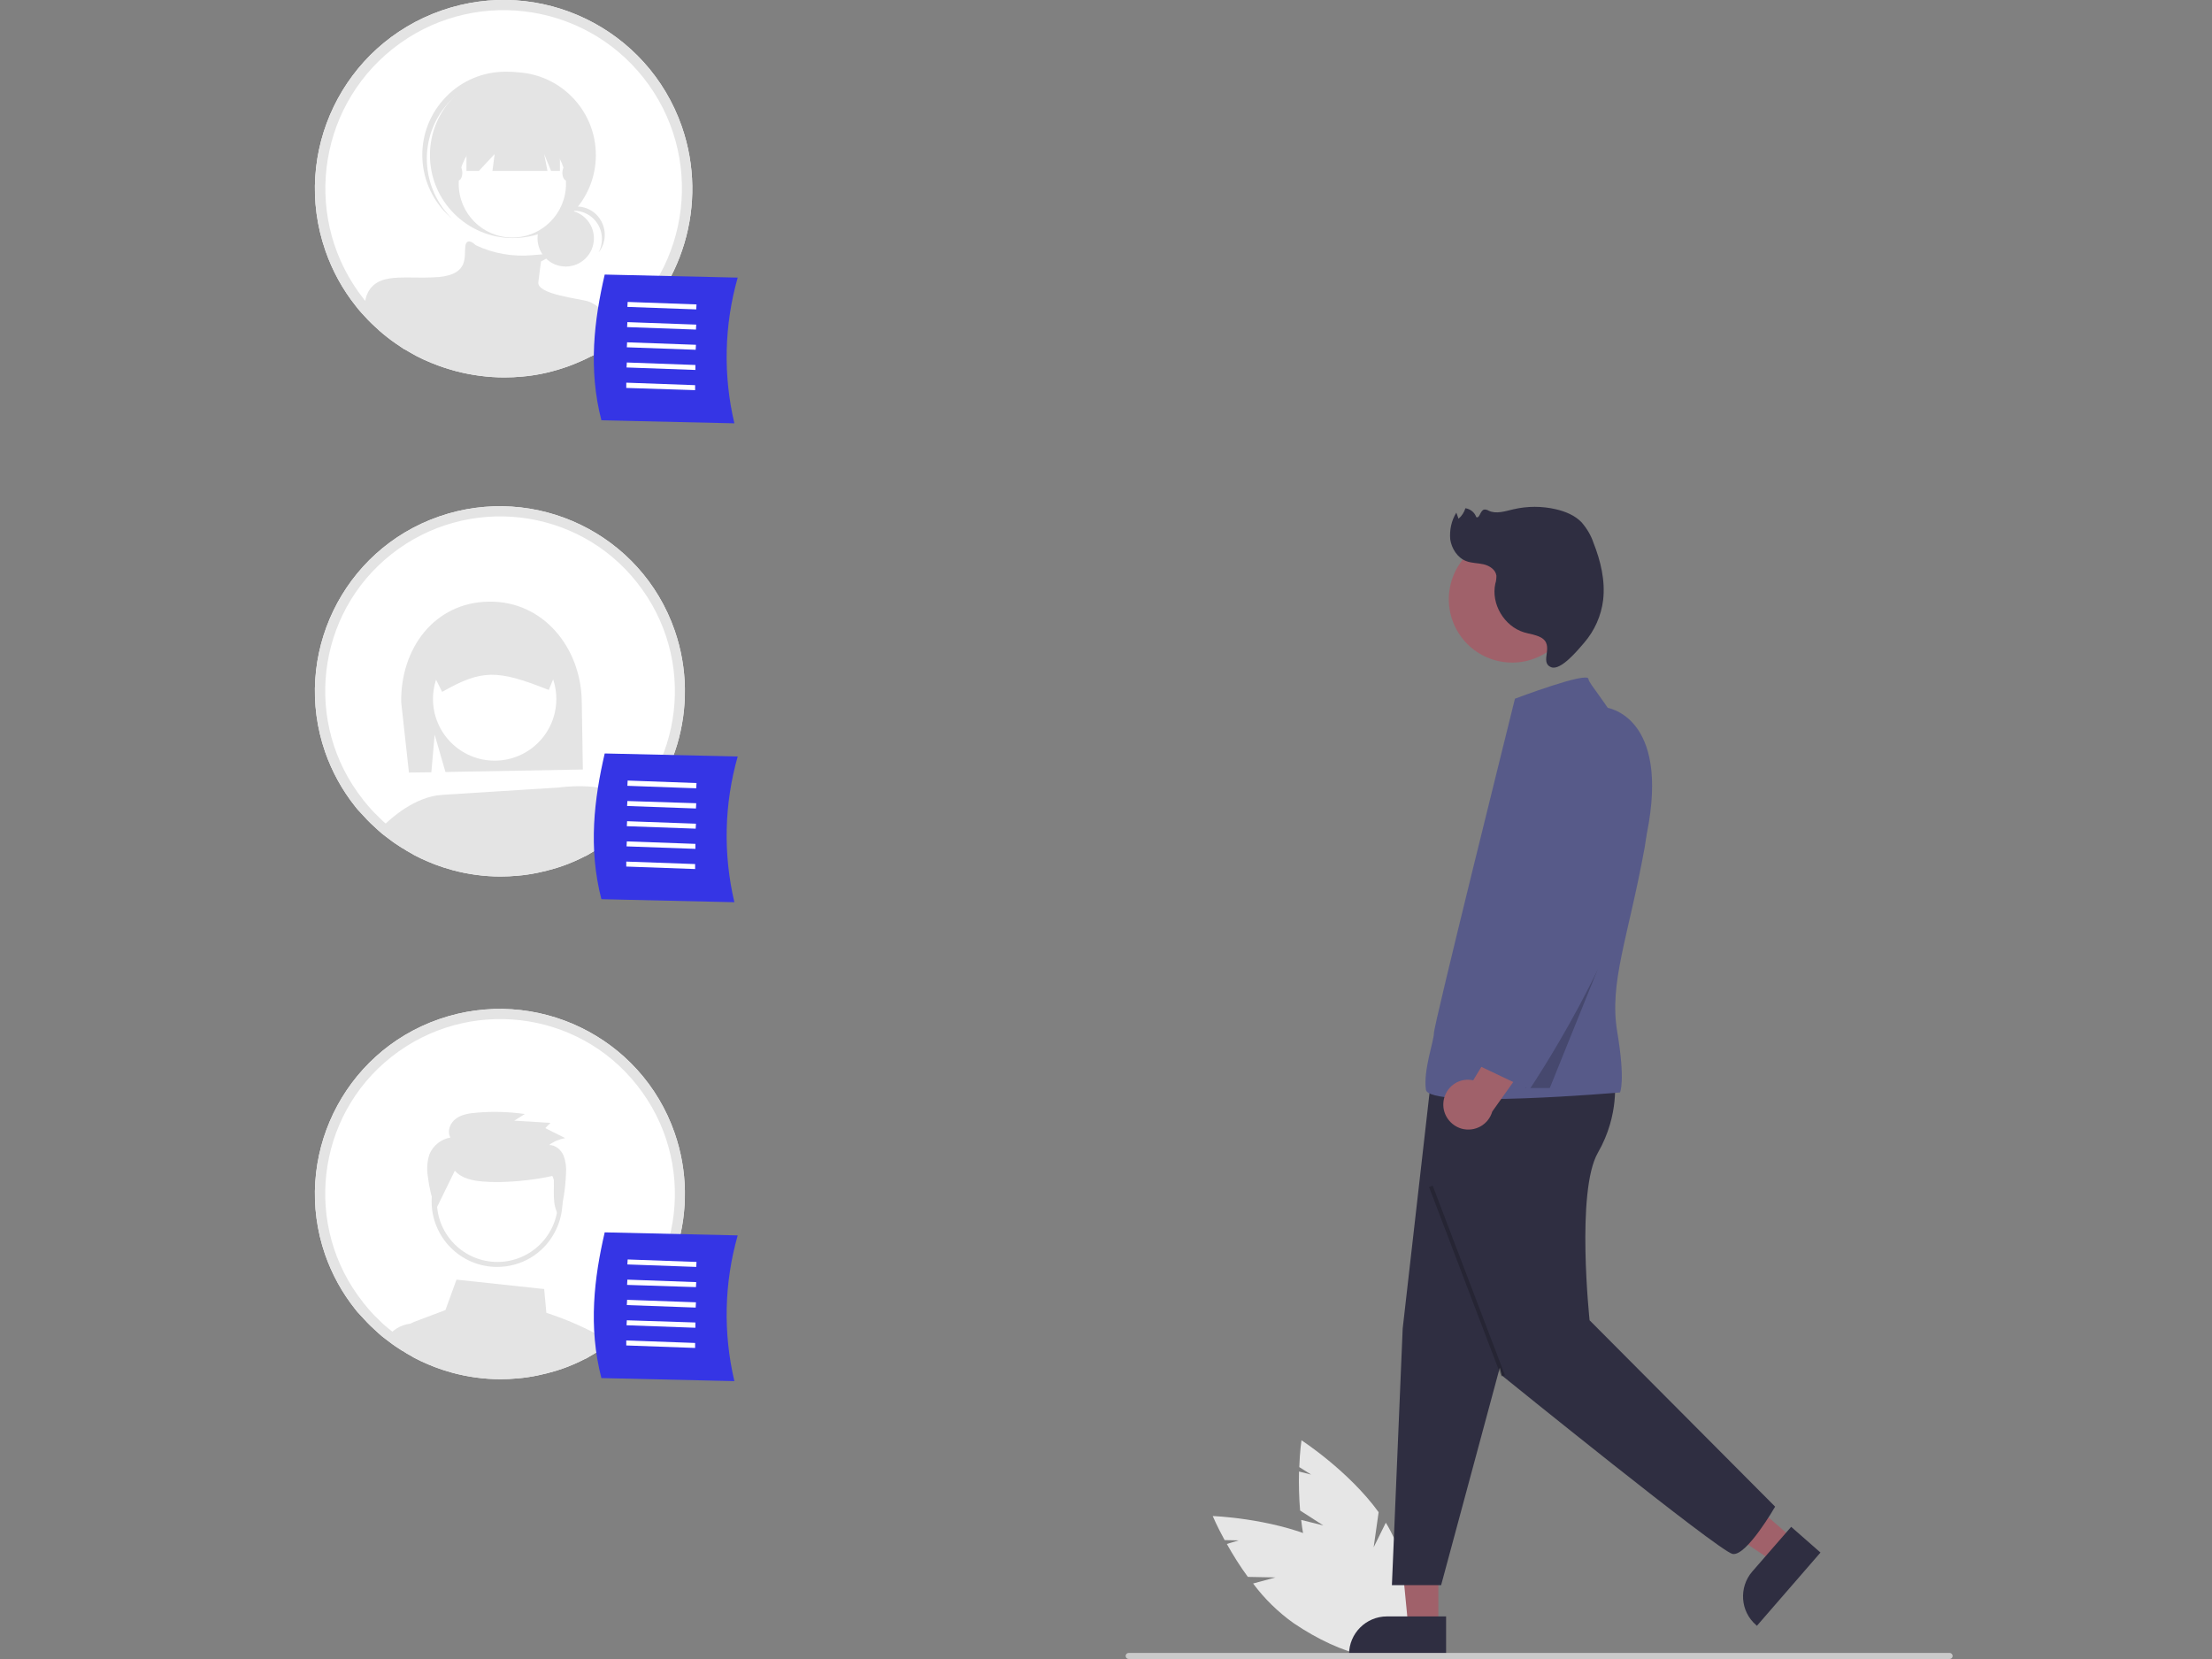 <?xml version="1.0" encoding="utf-8"?>
<!-- Generator: Adobe Illustrator 26.3.1, SVG Export Plug-In . SVG Version: 6.00 Build 0)  -->
<svg version="1.1" id="Layer_1" xmlns="http://www.w3.org/2000/svg" xmlns:xlink="http://www.w3.org/1999/xlink" x="0px" y="0px"
	 viewBox="0 0 800 600" style="enable-background:new 0 0 800 600;" xml:space="preserve">
<rect x="0" y="0" width="800" height="600" fill="#808080" stroke="none"/>
<style type="text/css">
	.st0{fill:#E6E6E6;}
	.st1{fill:#A0616A;}
	.st2{fill:#2F2E41;}
	.st3{fill:#CACACA;}
	.st4{fill:#575A89;}
	.st5{opacity:0.2;enable-background:new    ;}
	.st6{fill:#FFFFFF;}
	.st7{fill:#E4E4E4;}
	.st8{fill:#3535E5;}
</style>
<path class="st0" d="M478.6,551.7l-8.4-5.4c-0.4-4.7-0.5-9.4-0.4-14.1l4.4,1.1l-4.3-2.7c0.2-5.8,0.8-9.7,0.8-9.7s17,11,27.9,26
	l-1.8,12.7l4.4-8.9c1.1,1.8,2.1,3.7,3,5.6c8.9,19.5,9.8,38.3,1.9,41.9c-7.9,3.6-21.5-9.3-30.4-28.8c-2.7-6.3-4.4-12.9-5.1-19.7
	L478.6,551.7z"/>
<path class="st0" d="M461.3,570.5l-10-0.2c-2.8-3.8-5.3-7.8-7.6-11.9l4.3-1.3l-5.1-0.1c-2.8-5.1-4.3-8.7-4.3-8.7s20.3,0.7,37.3,7.9
	l5,11.8L480,558c1.9,1,3.7,2,5.5,3.2c17.7,12.1,28.2,27.7,23.3,34.8c-4.9,7.1-23.2,3.1-41-9c-5.6-4-10.5-8.8-14.6-14.3L461.3,570.5z
	"/>
<polygon class="st1" points="520.2,588.1 509.3,588.1 505.2,545.8 520.2,546.1 "/>
<path class="st2" d="M523,598.7l-35.1,0v-0.4c0-7.5,6.1-13.7,13.7-13.7h0l21.4,0L523,598.7z"/>
<polygon class="st1" points="648.7,556.7 641.5,564.9 606.4,541.3 617,529.1 "/>
<path class="st2" d="M658.4,561.5l-23,26.5l-0.3-0.3c-5.7-4.9-6.3-13.6-1.4-19.3l0,0l14.1-16.2L658.4,561.5z"/>
<path class="st3" d="M705.1,600H408.2c-0.6,0-1.1-0.5-1.1-1.1c0-0.6,0.5-1.1,1.1-1.1h296.9c0.6,0,1.1,0.5,1.1,1.1
	S705.7,600,705.1,600C705.1,600,705.1,600,705.1,600z"/>
<path class="st2" d="M544.1,488.4l-22.9,84.9h-17.8l3.9-92.8l10.3-90.4l37.4-2L544.1,488.4z"/>
<path class="st2" d="M583.9,390.1c0,0,2,12.9-6,26.8s-3,60.6-3,60.6l67.1,67.4c0,0-10.4,18.1-15.4,17.1c-5-1-83.5-64.6-83.5-64.6
	L517.7,394L583.9,390.1z"/>
<ellipse transform="matrix(0.189 -0.982 0.982 0.189 230.623 712.811)" class="st1" cx="546.9" cy="216.8" rx="22.9" ry="22.9"/>
<path class="st4" d="M547.9,252.7c0,0,26.6-10.1,26.6-7.1s26.3,28.2,20.3,61c-6,32.8-12.9,48.7-9.9,66.6s1,21.9,1,21.9
	s-69.2,6-70.2-1c-1-7,2.9-17.6,2.9-20.5C518.6,370.5,546,260.4,547.9,252.7z"/>
<polygon class="st5" points="577.9,350.4 551.6,393.5 560.5,393.5 "/>
<path class="st2" d="M557.2,230.5c-1.9-1-4-1.2-6-1.8c-7.2-2.2-12-10.3-10.4-17.6c0.3-0.9,0.4-1.9,0.4-2.9c-0.3-2.2-2.5-3.6-4.6-4.1
	c-2.1-0.5-4.4-0.4-6.4-1.2c-3.1-1.2-5.2-4.5-5.7-7.8c-0.3-3.4,0.4-6.8,2.2-9.7l0.8,2.2c1.2-1,2-2.3,2.5-3.8c1.8,0.3,3.3,1.5,3.9,3.2
	c1.2,0.7,1.4-2.3,2.8-2.7c0.6-0.1,1.2,0.1,1.7,0.4c2.7,1.3,5.9,0.2,8.9-0.5c5.1-1.2,10.4-1.2,15.5,0c3.4,0.8,6.8,2.2,9.2,4.7
	c1.9,2.2,3.4,4.7,4.3,7.4c2.6,6.6,4.3,13.6,3.5,20.7c-0.7,5.7-3.1,11.1-6.9,15.5c-2,2.3-8.4,10.2-11.9,8.8
	C556.5,239.5,562.5,233.3,557.2,230.5z"/>
<rect x="530.2" y="426.6" transform="matrix(0.934 -0.356 0.356 0.934 -130.242 219.604)" class="st5" width="1.4" height="73.4"/>
<path class="st6" d="M244,409.8c-12.1-34.9-50.3-53.3-85.2-41.2c-34.9,12.1-53.3,50.3-41.2,85.2c2.5,7.1,6.1,13.7,10.8,19.6
	c0.6,0.8,1.2,1.5,1.9,2.2c0,0,0.1,0.1,0.1,0.1c1.6,1.8,3.2,3.5,5,5.1c0.5,0.4,0.9,0.9,1.4,1.3c0.9,0.8,1.8,1.6,2.8,2.3
	c0.4,0.3,0.8,0.6,1.2,0.9c1.5,1.2,3.1,2.2,4.8,3.3l0.1,0c0.5,0.3,0.9,0.6,1.4,0.9c0.9,0.5,1.8,1,2.6,1.5l0.6,0.3
	c1.3,0.7,2.6,1.3,4,1.9c0.3,0.1,0.6,0.2,0.9,0.4c0,0,0,0,0.1,0c0.6,0.3,1.3,0.5,1.9,0.8c2.1,0.8,4.3,1.5,6.5,2.1
	c5.6,1.5,11.4,2.3,17.3,2.3c2.1,0,4.2-0.1,6.3-0.3c4.7-0.4,9.4-1.4,14-2.8c0,0,0,0,0,0c2.9-0.9,5.7-2,8.4-3.3c0,0,0,0,0,0
	c0.6-0.3,1.2-0.6,1.8-0.9c0.1,0,0.2-0.1,0.3-0.1c0.5-0.3,1-0.5,1.4-0.8c1.2-0.7,2.4-1.4,3.5-2.1c0.3-0.2,0.6-0.4,1-0.6
	c0.5-0.3,0.9-0.6,1.4-0.9c0.6-0.4,1.2-0.8,1.8-1.3c0.2-0.1,0.4-0.3,0.6-0.4C244.3,467.6,253.5,437.2,244,409.8L244,409.8z"/>
<path class="st7" d="M215.4,482.3c-5.7-3-11.6-5.5-17.8-7.5l-0.8-8.6l-31.7-3.4l-4,11l-11.4,4.3c-0.4,0.2-0.8,0.4-1.2,0.6h0
	c-1.3,0.9-2.2,2.2-2.4,3.7c-0.1,0.8-0.1,1.5,0.1,2.3l0.6,2.5c0.9,0.5,1.8,1,2.6,1.5l0.6,0.3c1.3,0.7,2.6,1.3,4,1.9
	c0.3,0.1,0.6,0.2,0.9,0.4c0,0,0,0,0.1,0c0.6,0.3,1.3,0.5,1.9,0.8c2.1,0.8,4.3,1.5,6.5,2.1c5.6,1.5,11.4,2.3,17.3,2.3
	c2.1,0,4.2-0.1,6.3-0.3c4.7-0.4,9.4-1.4,14-2.8c0,0,0,0,0,0c2.9-0.9,5.7-2,8.4-3.3c0,0,0,0,0,0c0.6-0.3,1.2-0.6,1.8-0.9
	c0.1,0,0.2-0.1,0.3-0.1c0.5-0.3,1-0.5,1.4-0.8c1.2-0.7,2.4-1.4,3.5-2.1c0.3-0.2,0.6-0.4,1-0.6c0.5-0.3,0.9-0.6,1.4-0.9
	C217.8,483.6,216.6,483,215.4,482.3z"/>
<path class="st7" d="M156,487.6l-2-8.9h-5.2c-0.1,0-0.1,0-0.2,0h0c-1.9,0.2-3.7,0.8-5.2,1.8c-1.1,0.7-2,1.5-2.8,2.5
	c1.5,1.2,3.1,2.2,4.8,3.3l0.1,0c0.5,0.3,0.9,0.6,1.4,0.9c0.9,0.5,1.8,1,2.6,1.5l0.6,0.3c1.3,0.7,2.6,1.3,4,1.9
	c0.3,0.1,0.6,0.2,0.9,0.4c0,0,0,0,0.1,0c0.6,0.3,1.3,0.5,1.9,0.8L156,487.6z"/>
<circle class="st6" cx="179.8" cy="434.5" r="22.8"/>
<path class="st7" d="M179.8,458.2c-13.1,0-23.7-10.6-23.7-23.7c0-13.1,10.6-23.7,23.7-23.7c4,0,7.9,1,11.3,2.9l0,0
	c11.5,6.3,15.7,20.7,9.4,32.2C196.4,453.5,188.5,458.2,179.8,458.2z M179.9,412.6c-12.1,0-21.9,9.8-21.9,21.9
	c0,12.1,9.8,21.9,21.9,21.9c12.1,0,21.9-9.8,21.9-21.9c0-8-4.4-15.4-11.4-19.3C187.1,413.5,183.5,412.6,179.9,412.6L179.9,412.6z"/>
<path class="st7" d="M164.5,423.4c2.4,2.8,6.4,3.6,10,3.9c7.5,0.7,18.4-0.4,25.7-2.1c0.5,5.1-0.9,10.5,2.1,14.7
	c1.4-5,2.2-10.2,2.4-15.4c0.2-2.2-0.1-4.5-0.9-6.6c-0.9-2.1-2.9-3.8-5.2-3.8c1.7-1.3,3.7-2.1,5.8-2.5l-7.2-3.6l1.9-1.9l-13.1-0.8
	l3.8-2.4c-5.7-0.8-11.5-1-17.2-0.5c-2.7,0.2-5.5,0.6-7.6,2.1c-2.2,1.5-3.4,4.6-2.1,6.9c-3.4,0.6-6.3,2.9-7.6,6.1
	c-0.8,2.5-1,5.2-0.6,7.8c0.5,4.2,1.5,8.3,2.9,12.2L164.5,423.4z"/>
<path class="st7" d="M244,409.8c-12.1-34.9-50.3-53.3-85.2-41.2c-34.9,12.1-53.3,50.3-41.2,85.2c2.5,7.1,6.1,13.7,10.8,19.6
	c0.6,0.8,1.2,1.5,1.9,2.2c0,0,0.1,0.1,0.1,0.1c1.6,1.8,3.2,3.5,5,5.1c0.5,0.4,0.9,0.9,1.4,1.3c0.9,0.8,1.8,1.6,2.8,2.3
	c0.4,0.3,0.8,0.6,1.2,0.9c1.5,1.2,3.1,2.2,4.8,3.3l0.1,0c0.5,0.3,0.9,0.6,1.4,0.9c0.9,0.5,1.8,1,2.6,1.5l0.6,0.3
	c1.3,0.7,2.6,1.3,4,1.9c0.3,0.1,0.6,0.2,0.9,0.4c0,0,0,0,0.1,0c0.6,0.3,1.3,0.5,1.9,0.8c2.1,0.8,4.3,1.5,6.5,2.1
	c5.6,1.5,11.4,2.3,17.3,2.3c2.1,0,4.2-0.1,6.3-0.3c4.7-0.4,9.4-1.4,14-2.8c0,0,0,0,0,0c2.9-0.9,5.7-2,8.4-3.3c0,0,0,0,0,0
	c0.6-0.3,1.2-0.6,1.8-0.9c0.1,0,0.2-0.1,0.3-0.1c0.5-0.3,1-0.5,1.4-0.8c1.2-0.7,2.4-1.4,3.5-2.1c0.3-0.2,0.6-0.4,1-0.6
	c0.5-0.3,0.9-0.6,1.4-0.9c0.6-0.4,1.2-0.8,1.8-1.3c0.2-0.1,0.4-0.3,0.6-0.4C244.3,467.6,253.5,437.2,244,409.8L244,409.8z
	 M219,482.2c-0.4,0.3-0.8,0.6-1.2,0.9c-0.4,0.3-0.8,0.6-1.2,0.9c-0.3,0.3-0.7,0.5-1.1,0.7c0,0-0.1,0-0.1,0.1
	c-0.3,0.2-0.5,0.3-0.8,0.5c-1,0.6-2,1.2-3,1.8c-0.1,0.1-0.2,0.1-0.3,0.2c-0.5,0.3-0.9,0.5-1.4,0.7c-0.1,0-0.1,0.1-0.2,0.1l-0.1,0
	c-0.6,0.3-1.2,0.6-1.8,0.9c-2.3,1.1-4.6,2-7,2.8c-0.3,0.1-0.6,0.2-0.9,0.3c-4.3,1.4-8.7,2.3-13.2,2.7c-2,0.2-4,0.3-6,0.3
	c-5.5,0-11-0.7-16.3-2.1c-2.7-0.7-5.4-1.6-8-2.7c-0.1-0.1-0.3-0.1-0.4-0.2c-0.1-0.1-0.3-0.1-0.4-0.2c-0.1-0.1-0.3-0.1-0.4-0.2
	c-1.1-0.5-2.2-1-3.3-1.6l-0.5-0.3c-1.3-0.7-2.6-1.4-3.9-2.2c-0.4-0.2-0.8-0.5-1.1-0.7c-0.1-0.1-0.2-0.1-0.3-0.2
	c-0.9-0.6-1.7-1.2-2.5-1.8c-0.6-0.4-1.1-0.8-1.7-1.3c-0.9-0.7-1.8-1.4-2.7-2.2c-0.5-0.4-0.9-0.8-1.3-1.2c-1.7-1.6-3.3-3.2-4.8-5
	c-0.5-0.6-1-1.2-1.5-1.8c-0.1-0.1-0.2-0.2-0.3-0.4c-21.7-27.4-17.1-67.2,10.3-88.8s67.2-17.1,88.8,10.3
	c21.7,27.4,17.1,67.2-10.3,88.8C219.7,481.6,219.4,481.9,219,482.2L219,482.2z"/>
<path class="st6" d="M244,228c-12.1-34.9-50.3-53.3-85.2-41.2c-34.9,12.1-53.3,50.3-41.2,85.2c2.5,7.1,6.1,13.7,10.8,19.6
	c0.6,0.8,1.2,1.5,1.9,2.2c0,0,0.1,0.1,0.1,0.1c1.6,1.8,3.2,3.5,5,5.1c0.5,0.4,0.9,0.9,1.4,1.3c0.9,0.8,1.8,1.6,2.8,2.3
	c0.4,0.3,0.8,0.6,1.2,0.9c1.5,1.2,3.1,2.2,4.8,3.3l0.1,0c0.5,0.3,0.9,0.6,1.4,0.9c0.9,0.5,1.8,1,2.6,1.5l0.6,0.3
	c1.3,0.7,2.6,1.3,4,1.9c0.3,0.1,0.6,0.2,0.9,0.4c0,0,0,0,0.1,0c0.6,0.3,1.3,0.5,1.9,0.8c2.1,0.8,4.3,1.5,6.5,2.1
	c5.6,1.5,11.4,2.3,17.3,2.3c2.1,0,4.2-0.1,6.3-0.3c4.7-0.4,9.4-1.4,14-2.8c0,0,0,0,0,0c2.9-0.9,5.7-2,8.4-3.3c0,0,0,0,0,0
	c0.6-0.3,1.2-0.6,1.8-0.9c0.1,0,0.2-0.1,0.3-0.1c0.5-0.3,1-0.5,1.4-0.8c1.2-0.7,2.4-1.4,3.5-2.1c0.3-0.2,0.6-0.4,1-0.6
	c0.5-0.3,0.9-0.6,1.4-0.9c0.6-0.4,1.2-0.8,1.8-1.3c0.2-0.1,0.4-0.3,0.6-0.4C244.3,285.8,253.5,255.4,244,228L244,228z"/>
<path class="st7" d="M157.2,265.7l3.9,13.5l49.7-0.9l-0.4-24.7c-0.3-19.5-14.1-36.4-33.7-36c-19.5,0.3-31.9,16.8-31.6,36.4l2.8,25.4
	l8.1-0.1L157.2,265.7z"/>
<circle class="st6" cx="178.9" cy="252.8" r="22.3"/>
<path class="st7" d="M223.2,287.6l-0.5,9.4c-22.2,23.1-58.7,24.5-82.7,3.2c-0.5-0.5-1-0.9-1.5-1.4c3.1-3.1,11.6-10.6,21.1-11.3
	l42.7-2.7C202.3,284.7,218.4,282.8,223.2,287.6z"/>
<path class="st7" d="M203.2,237.2c0-1.7-0.6-3.4-1.5-4.8c-0.1-0.1-0.2-0.3-0.3-0.4c-1.7-2.1-4.2-3.4-7-3.3l-16,0.3l-16,0.3
	c-4.8,0.1-8.6,4-8.5,8.8l3.8,7.7l2.2,4.4l0.4-0.2c13.9-7.8,19.5-7.9,37.8-0.6l0.4,0.1l1.5-3.7L203.2,237.2L203.2,237.2z"/>
<path class="st7" d="M228.3,293.9c-1.3,1.6-2.4,1.6-3.9,3.1c-3.7,3.8-9.5,7.1-14.1,9.8l-1-17.9l13.9-1.3
	C223.2,287.6,226.3,289.2,228.3,293.9z"/>
<path class="st7" d="M244,228c-12.1-34.9-50.3-53.3-85.2-41.2c-34.9,12.1-53.3,50.3-41.2,85.2c2.5,7.1,6.1,13.7,10.8,19.6
	c0.6,0.8,1.2,1.5,1.9,2.2c0,0,0.1,0.1,0.1,0.1c1.6,1.8,3.2,3.5,5,5.1c0.5,0.4,0.9,0.9,1.4,1.3c0.9,0.8,1.8,1.6,2.8,2.3
	c0.4,0.3,0.8,0.6,1.2,0.9c1.5,1.2,3.1,2.2,4.8,3.3l0.1,0c0.5,0.3,0.9,0.6,1.4,0.9c0.9,0.5,1.8,1,2.6,1.5l0.6,0.3
	c1.3,0.7,2.6,1.3,4,1.9c0.3,0.1,0.6,0.2,0.9,0.4c0,0,0,0,0.1,0c0.6,0.3,1.3,0.5,1.9,0.8c2.1,0.8,4.3,1.5,6.5,2.1
	c5.6,1.5,11.4,2.3,17.3,2.3c2.1,0,4.2-0.1,6.3-0.3c4.7-0.4,9.4-1.4,14-2.8c0,0,0,0,0,0c2.9-0.9,5.7-2,8.4-3.3c0,0,0,0,0,0
	c0.6-0.3,1.2-0.6,1.8-0.9c0.1,0,0.2-0.1,0.3-0.1c0.5-0.3,1-0.5,1.4-0.8c1.2-0.7,2.4-1.4,3.5-2.1c0.3-0.2,0.6-0.4,1-0.6
	c0.5-0.3,0.9-0.6,1.4-0.9c0.6-0.4,1.2-0.8,1.8-1.3c0.2-0.1,0.4-0.3,0.6-0.4C244.3,285.8,253.5,255.4,244,228L244,228z M219,300.4
	c-0.4,0.3-0.8,0.6-1.2,0.9c-0.4,0.3-0.8,0.6-1.2,0.9c-0.3,0.3-0.7,0.5-1.1,0.7c0,0-0.1,0-0.1,0.1c-0.3,0.2-0.5,0.3-0.8,0.5
	c-1,0.6-2,1.2-3,1.8c-0.1,0.1-0.2,0.1-0.3,0.2c-0.5,0.3-0.9,0.5-1.4,0.7c-0.1,0-0.1,0.1-0.2,0.1l-0.1,0c-0.6,0.3-1.2,0.6-1.8,0.9
	c-2.3,1.1-4.6,2-7,2.8c-0.3,0.1-0.6,0.2-0.9,0.3c-4.3,1.4-8.7,2.3-13.2,2.7c-2,0.2-4,0.3-6,0.3c-5.5,0-11-0.7-16.3-2.1
	c-2.7-0.7-5.4-1.6-8-2.7c-0.1-0.1-0.3-0.1-0.4-0.2c-0.1-0.1-0.3-0.1-0.4-0.2c-0.1-0.1-0.3-0.1-0.4-0.2c-1.1-0.5-2.2-1-3.3-1.6
	l-0.5-0.3c-1.3-0.7-2.6-1.4-3.9-2.2c-0.4-0.2-0.8-0.5-1.1-0.7c-0.1-0.1-0.2-0.1-0.3-0.2c-0.9-0.6-1.7-1.2-2.5-1.8
	c-0.6-0.4-1.1-0.8-1.7-1.3c-0.9-0.7-1.8-1.4-2.7-2.2c-0.5-0.4-0.9-0.8-1.3-1.2c-1.7-1.6-3.3-3.2-4.8-5c-0.5-0.6-1-1.2-1.5-1.8
	c-0.1-0.1-0.2-0.2-0.3-0.4c-21.7-27.4-17.1-67.2,10.3-88.8s67.2-17.1,88.8,10.3c21.7,27.4,17.1,67.2-10.3,88.8
	C219.7,299.9,219.4,300.1,219,300.4L219,300.4z"/>
<path class="st6" d="M246.6,45.8c-12.4-35.6-51.3-54.4-86.9-42s-54.4,51.3-42,86.9c2.5,7.2,6.2,14,11,20c0.6,0.8,1.2,1.5,1.9,2.3
	c0,0,0.1,0.1,0.1,0.1c1.6,1.8,3.3,3.6,5.1,5.2c0.5,0.4,1,0.9,1.4,1.3c0.9,0.8,1.9,1.6,2.9,2.4c1.9,1.5,4,2.9,6.1,4.3l0.1,0
	c1.4,0.8,2.7,1.6,4.2,2.4l0.6,0.3c1.3,0.7,2.7,1.3,4.1,1.9c0.3,0.1,0.6,0.2,0.9,0.4c0,0,0,0,0.1,0c2.8,1.2,5.7,2.1,8.6,2.9
	c5.7,1.5,11.7,2.3,17.6,2.3c2.2,0,4.3-0.1,6.4-0.3c4.8-0.4,9.6-1.4,14.3-2.9c0,0,0,0,0,0c2.9-0.9,5.8-2.1,8.6-3.4c0,0,0,0,0,0
	c0.6-0.3,1.2-0.6,1.8-0.9l0.3-0.1c0.5-0.3,1-0.5,1.5-0.8c1.2-0.7,2.4-1.4,3.6-2.1c0.3-0.2,0.6-0.4,1-0.6c1.1-0.7,2.1-1.5,3.2-2.2
	c0.2-0.1,0.4-0.3,0.6-0.4C246.9,104.8,256.3,73.8,246.6,45.8L246.6,45.8z"/>
<circle id="bf91a0f9-b34c-4dd5-a205-d34f0555e32d" class="st7" cx="204.6" cy="86.2" r="10.2"/>
<path id="a8dca41c-33b1-460f-bf5d-f4e2657dd513-58" class="st7" d="M207.5,76.2c5.7,0,10.2,4.6,10.2,10.2c0,1.7-0.4,3.4-1.2,4.9
	c3.5-4.4,2.8-10.8-1.6-14.4c-4.4-3.5-10.8-2.8-14.4,1.6c-0.4,0.5-0.7,1-1,1.5C201.4,77.6,204.4,76.2,207.5,76.2L207.5,76.2z"/>
<circle id="ee3a206a-c546-4577-b9a7-054ec3fd2c40" class="st7" cx="185.5" cy="56.1" r="30"/>
<path id="fdfc7426-35cb-40c9-aba8-b1c391ef3d9b-59" class="st7" d="M161.9,37.5c10.8-12.1,29.2-13.5,41.6-3.2
	c-0.2-0.2-0.5-0.5-0.7-0.7c-12.4-11.1-31.4-10-42.4,2.4c-11.1,12.4-10,31.3,2.3,42.4c0.1,0.1,0.1,0.1,0.2,0.2
	c0.3,0.2,0.5,0.4,0.8,0.7C152,68,151.2,49.6,161.9,37.5L161.9,37.5z"/>
<circle id="a62bd645-2725-442b-8d00-c1bfcb60d6c9" class="st6" cx="185.3" cy="66.5" r="19.4"/>
<path class="st7" d="M219.9,117v6.5c-1.2,0.8-2.4,1.5-3.6,2.1c-0.5,0.3-1,0.5-1.5,0.8l-0.3,0.1c-0.6,0.3-1.2,0.6-1.8,0.9
	c0,0,0,0,0,0c-2.8,1.3-5.6,2.5-8.6,3.4c0,0,0,0,0,0c-4.6,1.5-9.4,2.4-14.3,2.9c-2.1,0.2-4.3,0.3-6.4,0.3c-5.9,0-11.9-0.8-17.6-2.3
	c-2.9-0.8-5.8-1.7-8.6-2.9c0,0,0,0-0.1,0c-0.3-0.1-0.6-0.2-0.9-0.4c-1.4-0.6-2.7-1.2-4.1-1.9l-0.6-0.3c-1.4-0.7-2.8-1.5-4.2-2.4
	l-0.1,0c-2.1-1.3-4.1-2.7-6.1-4.3c-1-0.8-1.9-1.6-2.9-2.4c-0.5-0.4-1-0.9-1.4-1.3c-1.8-1.7-3.5-3.4-5.1-5.2c0.2-1.3,0.5-2.5,0.9-3.8
	l0,0c0.1-0.2,0.2-0.4,0.3-0.6c0.1-0.2,0.1-0.3,0.2-0.5c2.2-4.1,6.2-5.1,11.1-5.3c2.8-0.1,5.9,0,9.1,0c1.7,0,3.5-0.1,5.3-0.2
	c11.2-1,9.2-7.6,9.7-11.2c0.5-3.5,3.6-0.5,3.8-0.3l0,0c6.3,3,13.4,4.2,20.3,3.6c1.2-0.1,2.4-0.2,3.6-0.3c3.2,0,2.5,0.9,1.4,1.6
	c-0.5,0.3-1.1,0.7-1.7,0.9c0,0-0.5,3.1-1,7.6c-0.5,4.4,15,5.9,18,6.9h0C216.5,110.3,219.1,113.3,219.9,117z"/>
<path id="afe1b400-7bb3-471b-bfb6-771e67eb46b9-60" class="st7" d="M168.7,42.4v19.4h4.5l5.7-6.1l-0.8,6.1H198l-1.2-6.1l2.5,6.1h3.2
	V42.4H168.7z"/>
<ellipse id="f3d4acd6-e9dd-4f82-a51e-6d6f5add322c" class="st7" cx="165.7" cy="62.5" rx="1.5" ry="2.8"/>
<ellipse id="a3160813-753f-4b2a-bfa5-8e9f95e585bb" class="st7" cx="204.9" cy="62.5" rx="1.5" ry="2.8"/>
<path class="st7" d="M246.6,45.8c-12.4-35.6-51.3-54.4-86.9-42s-54.4,51.3-42,86.9c2.5,7.2,6.2,14,11,20c0.6,0.8,1.2,1.5,1.9,2.3
	c0,0,0.1,0.1,0.1,0.1c1.6,1.8,3.3,3.6,5.1,5.2c0.5,0.4,1,0.9,1.4,1.3c0.9,0.8,1.9,1.6,2.9,2.4c1.9,1.5,4,2.9,6.1,4.3l0.1,0
	c1.4,0.8,2.7,1.6,4.2,2.4l0.6,0.3c1.3,0.7,2.7,1.3,4.1,1.9c0.3,0.1,0.6,0.2,0.9,0.4c0,0,0,0,0.1,0c2.8,1.2,5.7,2.1,8.6,2.9
	c5.7,1.5,11.7,2.3,17.6,2.3c2.2,0,4.3-0.1,6.4-0.3c4.8-0.4,9.6-1.4,14.3-2.9c0,0,0,0,0,0c2.9-0.9,5.8-2.1,8.6-3.4c0,0,0,0,0,0
	c0.6-0.3,1.2-0.6,1.8-0.9l0.3-0.1c0.5-0.3,1-0.5,1.5-0.8c1.2-0.7,2.4-1.4,3.6-2.1c0.3-0.2,0.6-0.4,1-0.6c1.1-0.7,2.1-1.5,3.2-2.2
	c0.2-0.1,0.4-0.3,0.6-0.4C246.9,104.8,256.3,73.8,246.6,45.8L246.6,45.8z M221.1,119.7c-0.4,0.3-0.8,0.6-1.2,0.9
	c-0.4,0.3-0.8,0.6-1.2,0.9c-0.4,0.3-0.7,0.5-1.1,0.7c-0.3,0.2-0.6,0.4-0.9,0.6c-1,0.6-2,1.2-3.1,1.8c-0.1,0.1-0.2,0.1-0.3,0.2
	c-0.5,0.3-0.9,0.5-1.4,0.7c-0.1,0-0.1,0.1-0.2,0.1l-0.1,0c-0.6,0.3-1.2,0.6-1.8,0.9c-2.3,1.1-4.7,2.1-7.1,2.9
	c-0.3,0.1-0.6,0.2-1,0.3c-4.4,1.4-8.9,2.3-13.5,2.7c-2,0.2-4,0.3-6.1,0.3c-5.6,0-11.2-0.7-16.7-2.2c-2.8-0.7-5.5-1.7-8.2-2.8
	c-0.3-0.1-0.6-0.2-0.8-0.3c-0.1-0.1-0.3-0.1-0.4-0.2c-1.2-0.5-2.3-1.1-3.4-1.6l-0.5-0.3c-1.4-0.7-2.7-1.5-4-2.3
	c-0.5-0.3-1-0.6-1.4-0.9c-1.5-1-2.9-2-4.3-3.1c-0.9-0.7-1.8-1.5-2.7-2.3c-0.5-0.4-0.9-0.8-1.4-1.2c-1.7-1.6-3.4-3.3-4.9-5.1
	c-0.5-0.6-1-1.2-1.5-1.8c-0.1-0.1-0.2-0.2-0.3-0.4c-22.1-27.9-17.4-68.5,10.5-90.6s68.5-17.4,90.6,10.5
	c22.1,27.9,17.4,68.5-10.5,90.6C221.8,119.1,221.5,119.4,221.1,119.7z"/>
<path class="st8" d="M265.6,153.1l-48.1-1.1c-4.8-18.6-2.6-36.3,1.2-52.7l48.1,1.1C261.9,117.6,261.5,135.8,265.6,153.1z"/>
<polygon class="st6" points="226.9,111 227,109.2 251.9,110.1 251.8,111.9 "/>
<polygon class="st6" points="226.8,118.3 226.9,116.5 251.8,117.4 251.7,119.2 "/>
<polygon class="st6" points="226.7,125.6 226.8,123.8 251.7,124.7 251.6,126.5 "/>
<polygon class="st6" points="226.6,132.9 226.7,131.1 251.5,132 251.5,133.8 "/>
<polygon class="st6" points="226.5,140.3 226.5,138.4 251.4,139.3 251.4,141.1 "/>
<path class="st8" d="M265.6,326.3l-48.1-1.1c-4.8-18.6-2.6-36.3,1.2-52.7l48.1,1.1C261.9,290.8,261.5,308.9,265.6,326.3z"/>
<polygon class="st6" points="226.9,284.2 227,282.3 251.9,283.2 251.8,285.1 "/>
<polygon class="st6" points="226.8,291.5 226.9,289.7 251.8,290.5 251.7,292.4 "/>
<polygon class="st6" points="226.7,298.8 226.8,297 251.7,297.9 251.6,299.7 "/>
<polygon class="st6" points="226.6,306.1 226.7,304.3 251.5,305.2 251.5,307 "/>
<polygon class="st6" points="226.5,313.4 226.5,311.6 251.4,312.5 251.4,314.3 "/>
<path class="st8" d="M265.6,499.5l-48.1-1.1c-4.8-18.6-2.6-36.3,1.2-52.7l48.1,1.1C261.9,464,261.5,482.1,265.6,499.5z"/>
<polygon class="st6" points="226.9,457.3 227,455.5 251.9,456.4 251.8,458.2 "/>
<polygon class="st6" points="226.8,464.7 226.9,462.8 251.8,463.7 251.7,465.5 "/>
<polygon class="st6" points="226.7,472 226.8,470.1 251.7,471 251.6,472.9 "/>
<polygon class="st6" points="226.6,479.3 226.7,477.5 251.5,478.3 251.5,480.2 "/>
<polygon class="st6" points="226.5,486.6 226.5,484.8 251.4,485.7 251.4,487.5 "/>
<path class="st1" d="M522,399.1c0.2-4.9,4.3-8.8,9.2-8.6c0.5,0,1,0.1,1.6,0.2l16.5-27.1l7.1,14.9l-16.7,23.5
	c-1.4,4.8-6.3,7.5-11.1,6.2C524.5,407,521.8,403.2,522,399.1z"/>
<path class="st4" d="M580.9,255.9c0,0,23.3,2.7,14.7,45.6c-8.7,42.9-42.5,92.6-42.5,92.6l-22.9-10.9l29.8-58.6l-7-36.8
	C553.1,287.7,549.1,252.9,580.9,255.9z"/>
</svg>
